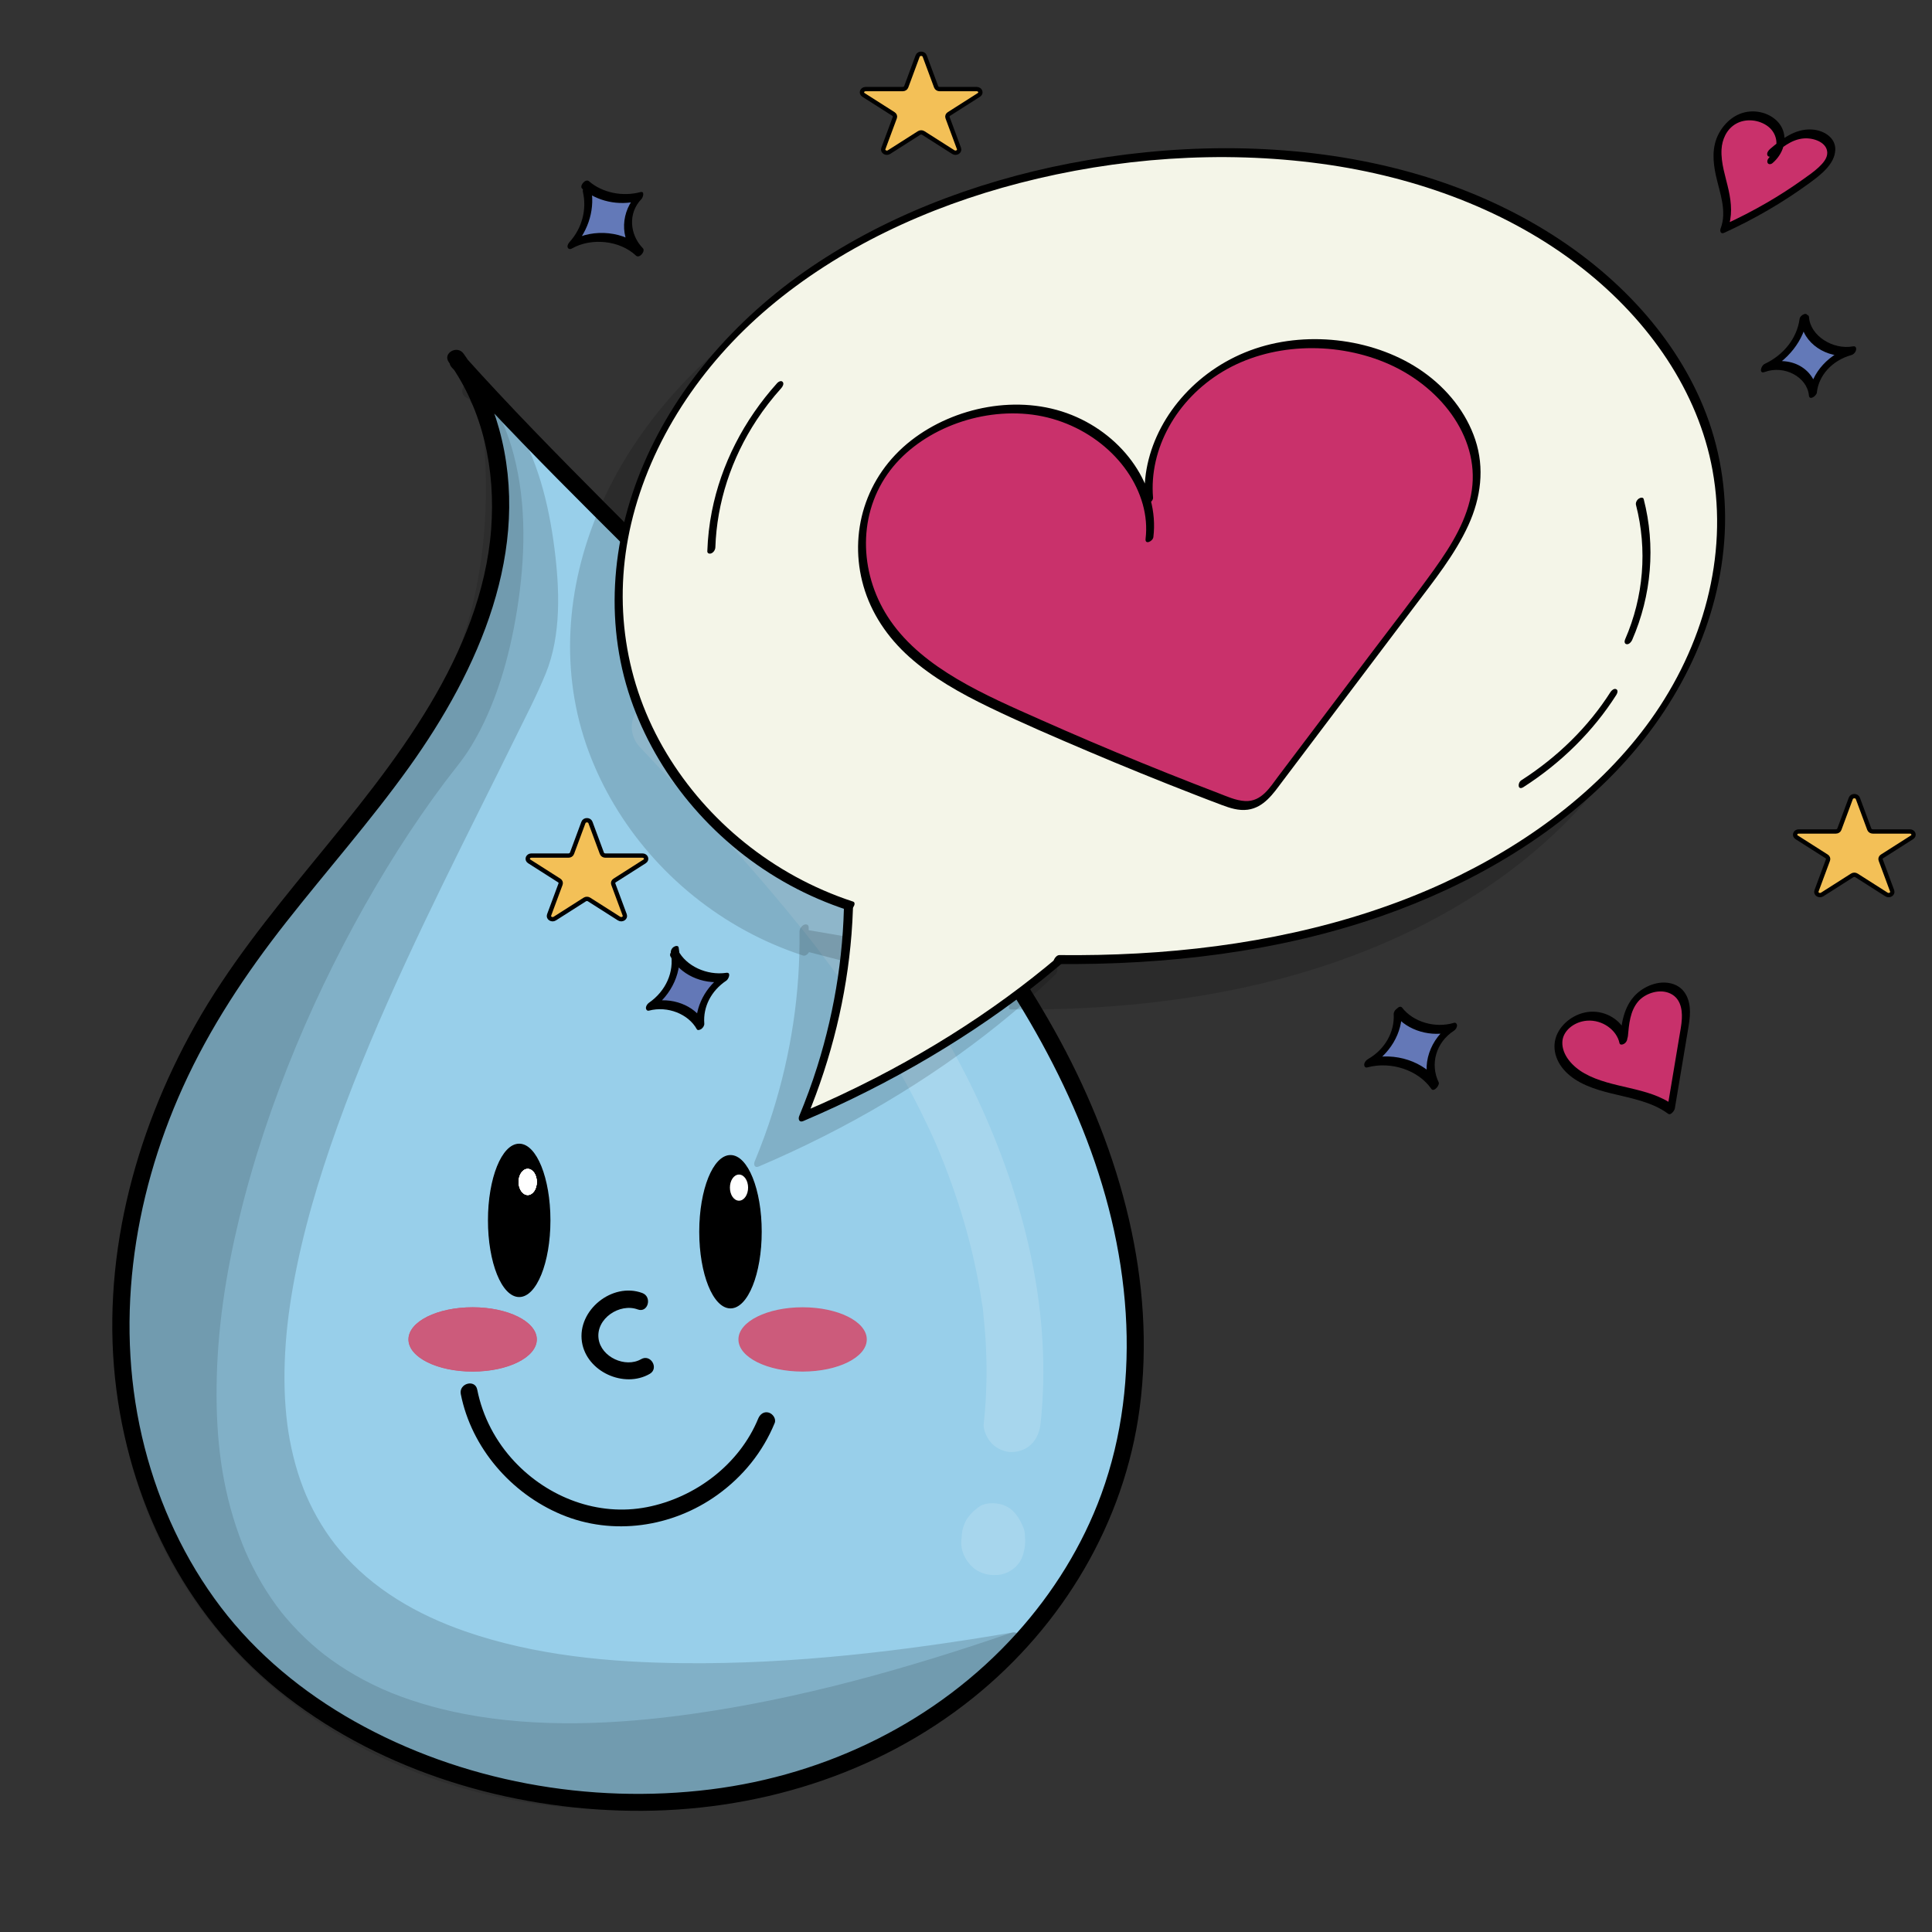 <?xml version="1.0" encoding="utf-8"?>
<!-- Generator: Adobe Adobe Illustrator 24.2.0, SVG Export Plug-In . SVG Version: 6.00 Build 0)  -->
<svg version="1.1" xmlns="http://www.w3.org/2000/svg" xmlns:xlink="http://www.w3.org/1999/xlink" x="0px" y="0px"
	 viewBox="0 0 1700.79 1700.79" style="enable-background:new 0 0 1700.79 1700.79;" xml:space="preserve">
<rect x="0" y="0" width="1700.79" height="1700.79" fill="#333333" stroke="none"/>
<style type="text/css">
	.st0{fill:#98CFEA;}
	.st1{stroke:#000000;stroke-miterlimit:10;}
	.st2{opacity:0.149;}
	.st3{opacity:0.122;}
	.st4{fill:#FFFFFF;stroke:#FFFFFF;stroke-miterlimit:10;}
	.st5{fill:#CC5B7B;stroke:#CA5B7A;stroke-miterlimit:10;}
	.st6{fill:#FFFFFF;}
	.st7{fill:#C9316B;}
	.st8{fill:#F4F5E8;}
	.st9{fill:#6379B8;}
	.st10{fill:#F3C057;stroke:#000000;stroke-width:3.808;stroke-miterlimit:10;}
	.st11{fill:#C8316B;}
	.st12{fill:#6478B7;}
	.st13{fill:#6378B7;}
</style>
<g id="Ebene_2">
	<g>
		<path class="st0" d="M401.57,315.04c41.55,57.22,47.53,134.75,29.47,203.12s-57.58,129.08-100.97,184.92
			s-91.35,108.31-130.06,167.5c-56.04,85.68-91.86,185.91-93.65,288.27c-1.79,102.36,32.04,206.52,100.49,282.66
			c58.9,65.53,140.62,107.96,226.14,129.18c109.08,27.07,227.65,20.47,329.76-26.5s186.03-135.66,219.45-242.97
			c37.54-120.54,10.01-253.81-47.48-366.21S791.98,727.25,707.7,633.25C608.11,522.2,502.53,429.15,402.94,318.09"/>
		<g>
			<path d="M395.09,318.83c30.5,42.49,41.16,95.21,37.3,146.8c-4.12,55.14-25.71,107.33-53.78,154.42
				c-59.97,100.61-149.17,180.12-206.74,282.41c-54.49,96.81-83.8,210.16-69.37,321.28c13.75,105.84,64.88,204.33,149.93,270.04
				c85.44,66.01,195.62,98.83,302.88,100.29c108.57,1.47,216.7-31.24,301.7-99.73c78.61-63.35,132.79-153.79,146.21-254.27
				c14.93-111.84-16.89-225.66-69.82-323.69c-54.93-101.73-131.7-189.39-208.41-275.06c-81.51-91.03-170.4-174.69-255.2-262.56
				c-20.88-21.64-41.44-43.58-61.53-65.96c-6.46-7.2-17.04,3.44-10.61,10.61c80.52,89.69,169.03,171.63,252.32,258.66
				c40.52,42.35,79.62,86.14,117.96,130.47c37.22,43.03,73.2,87.23,105.28,134.27c62.74,91.97,110.68,196.86,117.79,309.29
				c3.41,53.98-2.91,108.45-21.51,159.38c-16.49,45.16-42.47,86.82-74.63,122.47c-69.63,77.18-166.4,124.45-269.16,137.29
				c-106.77,13.34-219.77-7.03-313.75-59.98c-45.21-25.47-86.12-59.08-117.61-100.51c-31.62-41.6-53.95-89.75-66.95-140.27
				c-27.27-105.99-11.2-218.47,33.59-317.38c23.72-52.39,55.42-100.12,90.89-145.24c35.91-45.68,74.48-89.29,108.33-136.57
				c61.18-85.44,108.58-191.54,79.09-298.04c-6.53-23.58-16.95-46.07-31.23-65.97C402.46,303.48,389.45,310.96,395.09,318.83
				L395.09,318.83z"/>
		</g>
	</g>
	<ellipse class="st1" cx="457.06" cy="1074.32" rx="27" ry="67"/>
	<ellipse class="st1" cx="643.06" cy="1084.32" rx="27" ry="67"/>
	<g>
		<path class="st0" d="M412.88,1225.29c11.09,57.63,62.98,104.9,121.39,110.59s118.45-30.69,140.45-85.1"/>
		<g>
			<path d="M405.65,1227.28c9.38,47.29,44.31,87.47,88.46,105.97c45.36,19.02,97.77,11.26,137.45-17.27
				c22.43-16.13,39.89-37.64,50.4-63.21c1.55-3.77-1.68-8.21-5.24-9.23c-4.29-1.23-7.69,1.51-9.23,5.24
				c-16.63,40.45-55.53,69.73-98.03,78c-43.01,8.37-86.77-8.45-116.41-39.98c-16.65-17.72-28.21-39.64-32.94-63.51
				C418.24,1213.83,403.78,1217.84,405.65,1227.28L405.65,1227.28z"/>
		</g>
	</g>
	<g>
		<path class="st0" d="M563.4,1145.5c-20.28-8.07-45.83,10.86-44.01,32.61c1.82,21.75,30.15,36.18,48.81,24.86"/>
		<g>
			<path d="M565.4,1138.27c-26.4-9.77-57.36,15.21-53.11,43.04c4.01,26.24,37.08,41.17,59.7,28.14c8.36-4.82,0.82-17.78-7.57-12.95
				c-13.84,7.97-35.28-1.77-37.49-17.99c-2.42-17.81,18.71-31.61,34.48-25.77C570.47,1156.09,574.39,1141.6,565.4,1138.27
				L565.4,1138.27z"/>
		</g>
	</g>
</g>
<g id="Ebene_6">
	<g class="st2">
		<path d="M414.46,343.66c60.24,29.88,85.68,188.92,57.6,250.01C327.15,908.86-133.79,1619.02,892.6,1444.5
			c-89.02,85.93-210.76,138.06-334.48,139.41c-123.72,1.35-247.88-49.05-332.99-138.85s-128.9-218.22-112.76-340.89
			c17.79-135.17,102.06-251.4,188.91-356.49c47.37-57.32,97.1-114.5,126.16-182.95s34.25-151.83-6.38-214.1"/>
		<g>
			<path d="M410.68,350.14c13.56,6.89,23.31,19.08,30.96,31.92c9.9,16.61,16.69,34.89,21.88,53.46
				c10.82,38.72,15.82,80.88,10.65,120.92c-3.16,24.48-14.04,45.46-24.61,67.36c-9.68,20.05-19.58,39.99-29.51,59.92
				c-22.19,44.56-44.48,89.08-65.71,134.11c-22.41,47.55-43.73,95.67-62.47,144.8c-17.84,46.77-33.47,94.58-43.96,143.57
				c-9.41,43.96-15.04,89.47-11.34,134.44c3.33,40.42,14.41,80.49,36.93,114.57c24.32,36.79,59.95,64.15,99.77,82.44
				c54.96,25.25,115.81,35.41,175.77,39.5c88.43,6.03,177.54-1.32,265.19-13.13c26.86-3.62,53.64-7.75,80.35-12.28
				c-2.43-4.18-4.86-8.36-7.3-12.54c-91.58,88.04-217.61,140.28-345.14,137.1c-124.25-3.09-247.16-58.89-327.59-154.3
				c-80.3-95.25-115.38-226.58-89.28-348.73c27.88-130.45,113.33-238.32,196.52-338.66c42.64-51.42,85.68-104.12,112.1-166.09
				c23.99-56.26,33.18-122.5,13.06-181.37c-4.84-14.16-11.33-27.72-19.44-40.3c-5.21-8.09-18.2-0.58-12.95,7.57
				c34.48,53.54,34.31,121.14,15.88,180.36c-20.34,65.36-63.25,121.11-106.11,173.3c-84.2,102.54-172.98,208.14-208.17,339.02
				c-33.17,123.36-6.84,257.42,68.25,360.56c74.88,102.85,194.09,167.38,319.9,181.1c128.02,13.96,258.41-28.36,358.51-108.2
				c12.16-9.7,23.84-19.98,35.05-30.76c5.83-5.61-0.39-13.71-7.3-12.54c-95.2,16.15-191.85,27.83-288.55,26.88
				c-64.77-0.63-130.91-6.69-192.47-28.01c-42.18-14.61-81.4-37.14-110.33-71.38c-5.88-6.96-11.23-14.34-16.55-23.03
				c-5.02-8.21-9.44-16.79-13.26-25.63c-1.02-2.36-3.39-8.43-4.82-12.51c-1.59-4.54-3.03-9.12-4.33-13.75
				c-2.71-9.64-4.81-19.45-6.38-29.35c-1.39-8.77-2.45-19.23-2.99-29.55c-0.56-10.69-0.6-21.41-0.22-32.11
				c0.81-22.64,3.32-43.72,7.13-65.42c8.54-48.61,22.8-96.12,39.48-142.5c17.6-48.94,37.97-96.4,59.74-143.59
				c21.05-45.62,43.35-90.65,65.76-135.61c10.19-20.44,20.4-40.88,30.45-61.39c9.29-18.94,19.22-37.86,27.2-57.4
				c13.87-33.93,12.22-74.84,7.63-110.47c-5.03-38.96-14.99-80.05-36.83-113.28c-8.45-12.85-19.14-24.95-33.04-32.01
				C409.66,332.82,402.06,345.76,410.68,350.14L410.68,350.14z"/>
		</g>
	</g>
	<g class="st3">
		<path d="M421.55,350.8c58.7,79.35,26.57,254.13-23.49,317.19C149.52,981.04-75.92,1777.49,892.6,1444.5
			c-351.13,327.53-948.65,49.92-740.63-473.93c95.15-239.62,321.16-290.91,278.09-617.77"/>
		<g>
			<path d="M415.08,354.59c25.08,34.28,30.94,79.4,30.53,120.79c-0.45,45.65-8.86,91.83-24.96,134.57
				c-6.43,17.07-14.36,33.86-24.95,48.77c-6.95,9.78-14.71,19.01-21.83,28.68c-14.48,19.67-28.12,39.95-41.05,60.66
				c-27.81,44.56-52.38,91.14-73.8,139.09c-22.17,49.62-41.13,100.75-55.57,153.16c-13.75,49.89-23.54,101.13-26.74,152.83
				c-2.87,46.42-0.29,93.81,11.91,138.85c11.26,41.58,31.29,80.81,61.01,112.24c32.33,34.19,74.57,57.13,119.4,70.45
				c59.91,17.8,123.93,19.76,185.87,15.04c89.33-6.81,177.38-27.39,262.97-53.18c25.74-7.76,51.32-16.07,76.75-24.8
				c-2.43-4.18-4.86-8.36-7.3-12.54c-47.97,44.64-103.91,80.89-165.02,104.76c-56.39,22.02-116.58,33.8-177.14,34.14
				c-57.56,0.32-115.03-9.64-168.94-29.9c-51.57-19.37-99.69-48.57-139.85-86.35c-40.35-37.97-72.53-84.56-92.74-136.22
				c-22.53-57.59-30.26-119.74-25.81-181.27c5.27-72.9,26.53-146.21,59.24-211.48c29.57-59.01,70.34-110.62,112.52-160.99
				c39.37-47.02,79.64-94.17,108.1-148.88c32.89-63.2,46.78-133.19,45.15-204.2c-0.51-22.08-2.4-44.1-5.26-65.99
				c-0.53-4.05-3.07-7.45-7.5-7.5c-3.65-0.04-8.02,3.48-7.5,7.5c10.03,76.91,6.97,155.59-22.01,228.29
				c-22.97,57.61-60.86,107.23-100.17,154.56c-41.71,50.23-84.68,99.67-117.99,156.11c-37.99,64.37-63.68,137.33-74.89,211.22
				c-9.76,64.33-7.8,130.56,10.34,193.28c16.16,55.87,44.83,107.61,83.48,151.06c37.43,42.08,83.93,75.98,134.78,100.04
				c53.09,25.12,110.63,39.88,169.16,44.32c60.43,4.59,121.78-2.11,179.9-19.22c63.16-18.6,122.19-49.49,174.16-89.82
				c13.35-10.36,26.22-21.33,38.59-32.85c5.35-4.98-0.18-14.98-7.3-12.54c-91.88,31.55-186.2,58.26-282.59,71.71
				c-65.63,9.16-134.33,12.27-199.18-0.11c-24.73-4.72-50.82-12.35-72.53-22.11c-10.53-4.73-20.77-10.12-30.6-16.19
				c-4.71-2.91-9.33-5.98-13.83-9.21c-4.94-3.54-7.12-5.22-11.88-9.18c-8.13-6.77-15.79-14.1-22.9-21.93
				c-7.61-8.38-12.37-14.45-18.51-23.47c-5.85-8.58-11.12-17.55-15.83-26.81c-5.19-10.21-8.24-17.35-12.03-27.73
				c-15.66-42.96-20.55-85.84-20.07-131.24c0.54-50.7,7.96-98.68,19.81-147.99c12.51-52.03,29.71-102.9,50.25-152.29
				c19.75-47.52,43.78-95.67,70.3-140.77c12.57-21.38,25.86-42.34,39.95-62.76c6.67-9.67,13.53-19.21,20.58-28.61
				c7.7-10.25,16.12-19.93,23.36-31.89c21.75-35.93,33.62-78.43,40.22-119.61c7.21-44.95,8.71-92.41-2.91-136.78
				c-4.96-18.91-12.61-37.45-24.21-53.29C422.39,339.3,409.36,346.78,415.08,354.59L415.08,354.59z"/>
		</g>
	</g>
</g>
<g id="Ebene_4">
	<ellipse class="st4" cx="464.56" cy="1040.5" rx="7.5" ry="11"/>
	<ellipse class="st4" cx="464.56" cy="1040.5" rx="7.5" ry="11"/>
	<ellipse class="st4" cx="464.56" cy="1040.5" rx="7.5" ry="11"/>
	<ellipse class="st4" cx="464.56" cy="1040.5" rx="7.5" ry="11"/>
	<ellipse class="st4" cx="650.56" cy="1045.5" rx="7.5" ry="11"/>
</g>
<g id="Ebene_5">
	<ellipse class="st5" cx="416.07" cy="1179.13" rx="55.99" ry="27.8"/>
	<ellipse class="st5" cx="416.07" cy="1179.13" rx="55.99" ry="27.8"/>
	<ellipse class="st5" cx="706.55" cy="1179.13" rx="55.99" ry="27.8"/>
</g>
<g id="Ebene_7">
	<g class="st2">
		<g>
			<path class="st6" d="M563.3,657.67c31.9,33.96,63.79,67.94,94.54,102.95c15.35,17.48,30.42,35.22,45.03,53.33
				c3.6,4.46,7.18,8.94,10.72,13.45c1.49,1.9,2.97,3.8,4.46,5.7c3.68,4.71-2.35-3.08-0.04-0.05c1.28,1.68,2.57,3.35,3.85,5.03
				c6.93,9.12,13.74,18.33,20.38,27.66c26.7,37.47,50.93,76.76,70.99,118.2c4.9,10.11,9.77,20.33,13.96,30.76
				c-2.58-6.41,0.63,1.58,1.23,3.06c1,2.47,1.99,4.94,2.96,7.43c2.16,5.51,4.24,11.05,6.24,16.62c7.68,21.37,14.17,43.17,19.25,65.3
				c2.82,12.3,5.21,24.7,7.12,37.17c0.18,1.16,0.35,2.32,0.52,3.48c0.17,1.16,0.33,2.32,0.49,3.48c-0.14-1.05-0.28-2.11-0.42-3.16
				c0.8,3.32,0.88,7.06,1.25,10.46c0.66,6.11,1.21,12.23,1.63,18.36c1.75,25.45,1.3,51.01-1.43,76.38
				c-0.64,5.97,3.25,13.61,7.32,17.68c4.34,4.34,11.45,7.6,17.68,7.32c14.75-0.66,23.49-11.02,25-25
				c10.24-95.09-12.53-190.42-51.36-276.85c-39.05-86.92-96.51-164.19-158.39-236.11c-34.73-40.37-71.18-79.21-107.64-118.02
				c-8.97-9.55-26.42-9.74-35.36,0C553.9,632.55,553.72,647.48,563.3,657.67L563.3,657.67z"/>
		</g>
	</g>
	<g class="st2">
		<g>
			<path class="st6" d="M852.28,1352.92c-0.16,2.85-0.32,5.71-0.48,8.56c10.55-8.04,21.1-16.07,31.65-24.11
				c-0.36-0.09-0.71-0.21-1.05-0.36c1.99,0.84,3.98,1.68,5.97,2.52c-0.5-0.26-0.92-0.52-1.38-0.87c1.69,1.3,3.37,2.61,5.06,3.91
				c-0.42-0.38-0.76-0.75-1.12-1.18c1.3,1.69,2.61,3.37,3.91,5.06c-0.43-0.62-0.76-1.24-1.06-1.93c0.84,1.99,1.68,3.98,2.52,5.97
				c-0.25-0.72-0.42-1.42-0.54-2.17c0.3,2.22,0.6,4.43,0.89,6.65c-0.07-0.75-0.06-1.47,0.02-2.23c-0.3,2.22-0.6,4.43-0.89,6.65
				c0.13-0.74,0.32-1.4,0.61-2.09c-0.84,1.99-1.68,3.98-2.52,5.97c0.26-0.5,0.52-0.92,0.86-1.37c-1.3,1.69-2.61,3.37-3.91,5.06
				c0.23-0.28,0.49-0.54,0.78-0.78c-1.69,1.3-3.37,2.61-5.06,3.91c0.15-0.11,0.3-0.23,0.45-0.34c-10.1-1.3-20.2-2.61-30.3-3.91
				c0.35,0.33,0.68,0.69,0.98,1.07c-1.3-1.69-2.61-3.37-3.91-5.06c0.58,0.8,1.04,1.6,1.43,2.5c-0.84-1.99-1.68-3.98-2.52-5.97
				c0.34,0.93,0.56,1.83,0.71,2.81c-0.3-2.22-0.6-4.43-0.89-6.65c0.08,0.98,0.07,1.92-0.04,2.9c0.3-2.22,0.6-4.43,0.89-6.65
				c-0.18,0.97-0.43,1.86-0.81,2.77c0.84-1.99,1.68-3.98,2.52-5.97c-0.2,0.44-0.44,0.86-0.7,1.27c4.98-3.83,9.96-7.66,14.94-11.49
				c-0.19,0.05-0.38,0.09-0.58,0.14c2.22-0.3,4.43-0.6,6.65-0.89c-0.19,0.01-0.38,0.01-0.57,0.02c2.22,0.3,4.43,0.6,6.65,0.89
				c-0.38-0.03-0.75-0.12-1.1-0.28c1.99,0.84,3.98,1.68,5.97,2.52c-0.36-0.16-0.69-0.37-0.99-0.63c1.69,1.3,3.37,2.61,5.06,3.91
				c-0.3-0.26-0.57-0.56-0.8-0.89c1.3,1.69,2.61,3.37,3.91,5.06c-0.23-0.33-0.41-0.68-0.54-1.06c0.84,1.99,1.68,3.98,2.52,5.97
				c-0.05-0.19-0.1-0.38-0.15-0.56c0.3,2.22,0.6,4.43,0.89,6.65c-0.07-0.38-0.07-0.76-0.01-1.14c-0.3,2.22-0.6,4.43-0.89,6.65
				c0.05-0.18,0.1-0.37,0.15-0.55c-0.84,1.99-1.68,3.98-2.52,5.97c0.09-0.18,0.18-0.35,0.27-0.53c3.08-5.95,4.33-12.68,2.52-19.26
				c-1.6-5.8-6.08-12.08-11.49-14.94c-5.8-3.07-12.83-4.6-19.26-2.52c-6.02,1.95-11.94,5.7-14.94,11.49
				c-3.48,6.73-4.89,14.04-2.94,21.48c1.31,4.99,4.01,9.37,7.48,13.12c9.98,10.77,28.54,11.66,39.02,1.17
				c13.18-13.18,10.94-36.05-1.57-48.67c-3.89-3.92-8.96-6.15-14.35-6.88c-5.03-0.68-11.71-0.22-15.94,2.97
				c-4.32,3.25-7.08,5.64-10.19,10.09c-1.61,2.31-2.73,5.2-3.59,7.85c-1.82,5.6-1.59,11.72-0.37,17.39
				c2.44,11.38,11.53,20.47,22.56,23.7c7.66,2.25,15.62,0.29,21.79-4.47c6.43-4.96,9.4-11.57,9.85-19.63
				c0.16-2.85,0.32-5.71,0.48-8.56c0.35-6.18-3.04-13.39-7.32-17.68c-4.34-4.34-11.45-7.6-17.68-7.32
				c-6.47,0.29-13.17,2.41-17.68,7.32C854.97,1340.29,852.67,1346.03,852.28,1352.92L852.28,1352.92z"/>
		</g>
	</g>
</g>
<g id="Ebene_8">
	<g>
		<g id="Ebene_3_Kopie">
			<g class="st2">
				<path d="M707.85,818.18c0.97,69.23-12.57,138.56-39.99,204.71c99.82-42.5,188.34-99.66,258.94-167.24"/>
				<g>
					<path d="M703.82,820.14c0.7,53.66-7.35,107.23-23.63,158.97c-4.62,14.68-9.97,29.18-15.88,43.49c-1.03,2.48-0.07,5.9,3.62,4.32
						c38.82-16.55,76.34-35.44,112.08-56.66c34.97-20.76,68.3-43.65,99.4-68.69c17.18-13.83,33.68-28.32,49.45-43.39
						c1.45-1.39,2.92-4.52,1.41-6.24c-1.63-1.86-4.28-0.03-5.53,1.16c-27.69,26.47-57.8,50.97-89.77,73.44
						c-32.64,22.95-67.23,43.73-103.31,62.32c-20.83,10.73-42.15,20.72-63.88,29.98c1.21,1.44,2.42,2.88,3.62,4.32
						c21.38-51.71,34.64-105.84,38.98-160.71c1.22-15.39,1.71-30.82,1.5-46.25c-0.03-2.15-2.03-2.98-4.11-2.08
						C705.46,815.15,703.79,817.92,703.82,820.14L703.82,820.14z"/>
				</g>
			</g>
			<g class="st2">
				<path d="M891.7,884.75c100.39,1.11,201.92-11.44,294.59-45.18c92.68-33.75,176.21-89.6,229.67-163.91s74.82-167.58,48.97-252.41
					c-27.45-90.08-106.3-164.76-202-205.83s-206.6-50.49-312.16-37.46c-118.8,14.67-234.74,58.36-319.62,132.51
					S495.33,492.61,506.8,597.05s90.09,203.79,202.53,240.39"/>
				<g>
					<path d="M890.01,888.67c97.54,1,196.31-10.58,287.3-42.34c78.45-27.38,150.64-69.87,205.34-126.51
						c56.92-58.96,92.72-133.31,96.46-210.72c1.82-37.72-4.3-75.74-18.96-111.29c-13.46-32.64-33.68-63.04-58.71-89.92
						c-53.36-57.31-126.82-97.45-207.48-118.47c-89.04-23.2-184.9-23.91-275.71-8.42c-85.18,14.53-167.57,44.22-237.14,89.92
						c-69.07,45.37-123.57,107-153.86,177.93c-29.03,67.97-34.79,143.62-8.91,213.05c23.86,64.01,72.35,121.75,138.03,157.5
						c15.97,8.69,32.89,15.98,50.51,21.76c3.86,1.27,8.47-6.26,4.9-7.43c-71.27-23.38-128.74-71.72-164.03-130.19
						c-37.57-62.24-47.5-133.89-31.33-202.62c16.99-72.21,60.79-139.17,121.29-190.28c61.58-52.02,138.87-88.33,220.69-109.49
						c85.52-22.12,177.25-28.97,265.52-16.97c84.56,11.5,165.48,41.59,229.52,91.77c59.26,46.43,102.33,108.86,114.9,178.02
						c13.76,75.8-8.21,155.14-54.51,219.79c-44.09,61.57-109.42,110.14-182.59,143.77c-82.89,38.09-176.08,56.72-269.12,61.83
						c-22.89,1.26-45.82,1.7-68.74,1.46C889.57,880.78,885.79,888.63,890.01,888.67L890.01,888.67z"/>
				</g>
			</g>
			<g class="st2">
				<path class="st7" d="M972.67,513.61c6.19-49.11-35.45-98.53-90.26-110.52s-116.39,12.7-144.6,55.51
					c-28.21,42.81-22.83,99.9,10.36,139.88c27.24,32.82,69.36,53.31,110.57,71.9c58.69,26.48,118.39,51.22,178.97,74.2
					c7.46,2.83,15.53,5.69,23.49,4.23c10.12-1.86,16.82-10.04,22.52-17.58c43.1-57.09,86.2-114.19,129.31-171.28
					c22.77-30.16,46.33-62.38,47.73-98.5c1.18-30.49-14.41-60.61-39.13-82.14c-42.05-36.62-110.82-47.28-164.7-25.54
					c-53.88,21.75-89.23,74.43-84.64,126.18"/>
				<g>
					<path d="M976.1,512.85c5.38-44.57-25.69-88.95-71.91-107.51c-46.92-18.84-103.37-7.04-141.1,22.26
						c-41.03,31.87-55.39,82.4-42.21,128.34c6.79,23.68,20.89,45,40.37,62.42c20.33,18.17,44.99,32.03,70.31,44.26
						c28.52,13.78,57.86,26.37,87.15,38.82c30.83,13.11,61.93,25.75,93.27,37.92c8.11,3.15,16.22,6.3,24.38,9.35
						c7.2,2.69,14.83,5.19,22.79,4.13c14.33-1.9,22.72-14.54,29.97-24.15c19.39-25.69,38.8-51.38,58.19-77.08
						s38.8-51.38,58.19-77.08c17.49-23.17,36.09-46.24,47.92-72.17c11-24.11,14.41-50.17,6.03-75.33
						c-7.83-23.5-24.33-44.56-46.11-59.85c-40.52-28.45-99.09-36.6-147.62-20.23c-49.02,16.54-85.04,56.94-94.78,101.76
						c-2.35,10.83-3.12,21.92-2.19,32.92c0.43,5.07,7.35-0.14,7.07-3.43c-3.64-43.06,20.6-86.58,61.28-111.02
						c41.45-24.9,96.92-26.77,142.07-8.41c48.32,19.65,84.09,64.99,77.29,112.69c-3.62,25.37-17.72,48.31-33.03,69.66
						c-17.37,24.24-35.89,47.88-53.91,71.75c-18.56,24.58-37.12,49.16-55.67,73.74c-9.34,12.37-18.68,24.74-28.02,37.11
						c-6.83,9.04-14.43,22.23-28.93,21.49c-8.35-0.43-16.2-4.15-23.73-7.03c-7.37-2.81-14.73-5.66-22.07-8.53
						c-15.07-5.88-30.09-11.88-45.05-17.99c-29.92-12.21-59.6-24.86-89.03-37.95c-48.88-21.72-103.03-44.72-132.45-87.28
						c-26.55-38.4-29.73-90.23-2.54-129.05c25.11-35.85,75.35-57.34,123.11-52.83c48.6,4.59,90.07,38.14,101.61,79.38
						c2.77,9.91,3.72,20.24,2.49,30.4C968.56,519.96,975.66,516.56,976.1,512.85L976.1,512.85z"/>
				</g>
			</g>
			<g class="st2">
				<g>
					<path d="M1400.97,484.56c10.1,39.27,6.77,80.78-9.61,118.41c-0.61,1.4-0.8,3.87,1.42,4.17c2.19,0.31,4.16-2.21,4.79-3.67
						c17.16-39.42,20.77-82.87,10.2-124.03c-0.51-2-3.07-1.34-4.37-0.43C1401.66,480.26,1400.46,482.6,1400.97,484.56
						L1400.97,484.56z"/>
				</g>
			</g>
			<g class="st2">
				<g>
					<path d="M1378.58,649.16c-19.45,30.57-46.34,57.11-78.59,77.8c-3.44,2.2-3.25,9.29,1.92,5.97
						c33.55-21.51,61.54-49.4,81.76-81.19c0.82-1.3,1.84-4.02-0.1-5C1381.67,645.77,1379.38,647.9,1378.58,649.16L1378.58,649.16z"
						/>
				</g>
			</g>
			<g class="st2">
				<g>
					<path d="M590.52,521.85c1.33-39.32,13.99-78.18,36.45-112.25c6.43-9.74,13.64-19.05,21.59-27.89c1.18-1.31,2.62-3.89,1.24-5.47
						c-1.37-1.57-3.84-0.11-4.85,1.01c-29.45,32.74-49.4,71.85-57.5,112.91c-2.29,11.61-3.61,23.36-4.01,35.13
						c-0.07,1.9,1.84,2.58,3.6,1.82C589.15,526.2,590.45,523.82,590.52,521.85L590.52,521.85z"/>
				</g>
			</g>
		</g>
		<g id="Ebene_3_1_">
			<g>
				<path class="st8" d="M747.09,778.15c0.97,69.23-12.57,138.56-39.99,204.71c99.82-42.5,188.34-99.66,258.94-167.24"/>
				<g>
					<path d="M743.05,780.11c0.7,53.66-7.35,107.23-23.63,158.97c-4.62,14.68-9.97,29.18-15.88,43.49c-1.03,2.48-0.07,5.9,3.62,4.32
						c38.82-16.55,76.34-35.44,112.08-56.66c34.97-20.76,68.3-43.65,99.4-68.69c17.18-13.83,33.68-28.32,49.45-43.39
						c1.45-1.39,2.92-4.52,1.41-6.24c-1.63-1.86-4.28-0.03-5.53,1.16c-27.69,26.47-57.8,50.97-89.77,73.44
						c-32.64,22.95-67.23,43.73-103.31,62.32c-20.83,10.73-42.15,20.72-63.88,29.98c1.21,1.44,2.42,2.88,3.62,4.32
						c21.38-51.71,34.64-105.84,38.98-160.71c1.22-15.39,1.71-30.82,1.5-46.25c-0.03-2.15-2.03-2.98-4.11-2.08
						C744.69,775.12,743.03,777.89,743.05,780.11L743.05,780.11z"/>
				</g>
			</g>
			<g>
				<path class="st8" d="M930.93,844.72c100.39,1.11,201.92-11.44,294.59-45.18c92.68-33.75,176.21-89.6,229.67-163.91
					s74.82-167.58,48.97-252.41c-27.45-90.08-106.3-164.76-202-205.83S1095.56,126.9,990,139.93
					c-118.8,14.67-234.74,58.36-319.62,132.51S534.56,452.59,546.03,557.02s90.09,203.79,202.53,240.39"/>
				<g>
					<path d="M929.24,848.64c97.54,1,196.31-10.58,287.3-42.34c78.45-27.38,150.64-69.87,205.34-126.51
						c56.92-58.96,92.72-133.31,96.46-210.72c1.82-37.72-4.3-75.74-18.96-111.29c-13.46-32.64-33.68-63.04-58.71-89.92
						c-53.36-57.31-126.82-97.45-207.48-118.47c-89.04-23.2-184.9-23.91-275.71-8.42c-85.18,14.53-167.57,44.22-237.14,89.92
						c-69.07,45.37-123.57,107-153.86,177.93c-29.03,67.97-34.79,143.62-8.91,213.05c23.86,64.01,72.35,121.75,138.03,157.5
						c15.97,8.69,32.89,15.98,50.51,21.76c3.86,1.27,8.47-6.26,4.9-7.43c-71.27-23.38-128.74-71.72-164.03-130.19
						c-37.57-62.24-47.5-133.89-31.33-202.62c16.99-72.21,60.79-139.17,121.29-190.28c61.58-52.02,138.87-88.33,220.69-109.49
						c85.52-22.12,177.25-28.97,265.52-16.97c84.56,11.5,165.48,41.59,229.52,91.77c59.26,46.43,102.33,108.86,114.9,178.02
						c13.76,75.8-8.21,155.14-54.51,219.79c-44.09,61.57-109.42,110.14-182.59,143.77c-82.89,38.09-176.08,56.72-269.12,61.83
						c-22.89,1.26-45.82,1.7-68.74,1.46C928.8,840.76,925.03,848.6,929.24,848.64L929.24,848.64z"/>
				</g>
			</g>
			<g>
				<path class="st7" d="M1011.9,473.58c6.19-49.11-35.45-98.53-90.26-110.52c-54.81-11.99-116.39,12.7-144.6,55.51
					c-28.21,42.81-22.83,99.9,10.36,139.88c27.24,32.82,69.36,53.31,110.57,71.9c58.69,26.48,118.39,51.22,178.97,74.2
					c7.46,2.83,15.53,5.69,23.49,4.23c10.12-1.86,16.82-10.04,22.52-17.58c43.1-57.09,86.2-114.19,129.31-171.28
					c22.77-30.16,46.33-62.38,47.73-98.5c1.18-30.49-14.41-60.61-39.13-82.14c-42.05-36.62-110.82-47.28-164.7-25.54
					s-89.23,74.43-84.64,126.18"/>
				<g>
					<path d="M1015.34,472.82c5.38-44.57-25.69-88.95-71.91-107.51c-46.92-18.84-103.37-7.04-141.1,22.26
						c-41.03,31.87-55.39,82.4-42.21,128.34c6.79,23.68,20.89,45,40.37,62.42c20.33,18.17,44.99,32.03,70.31,44.26
						c28.52,13.78,57.86,26.37,87.15,38.82c30.83,13.11,61.93,25.75,93.27,37.92c8.11,3.15,16.22,6.3,24.38,9.35
						c7.2,2.69,14.83,5.19,22.79,4.13c14.33-1.9,22.72-14.54,29.97-24.15c19.39-25.69,38.8-51.38,58.19-77.08
						c19.39-25.69,38.8-51.38,58.19-77.08c17.49-23.17,36.09-46.24,47.92-72.17c11-24.11,14.41-50.17,6.03-75.33
						c-7.83-23.5-24.33-44.56-46.11-59.85c-40.52-28.45-99.09-36.6-147.62-20.23c-49.02,16.54-85.04,56.94-94.78,101.76
						c-2.35,10.83-3.12,21.92-2.19,32.92c0.43,5.07,7.35-0.14,7.07-3.43c-3.64-43.06,20.6-86.58,61.28-111.02
						c41.45-24.9,96.92-26.77,142.07-8.41c48.32,19.65,84.09,64.99,77.29,112.69c-3.62,25.37-17.72,48.31-33.03,69.66
						c-17.37,24.24-35.89,47.88-53.91,71.75c-18.56,24.58-37.12,49.16-55.67,73.74c-9.34,12.37-18.68,24.74-28.02,37.11
						c-6.83,9.04-14.43,22.23-28.93,21.49c-8.35-0.43-16.2-4.15-23.73-7.03c-7.37-2.81-14.73-5.66-22.07-8.53
						c-15.07-5.88-30.09-11.88-45.05-17.99c-29.92-12.21-59.6-24.86-89.03-37.95c-48.88-21.72-103.03-44.72-132.45-87.28
						c-26.55-38.4-29.73-90.23-2.54-129.05c25.11-35.85,75.35-57.34,123.11-52.83c48.6,4.59,90.07,38.14,101.61,79.38
						c2.77,9.91,3.72,20.24,2.49,30.4C1007.79,479.93,1014.89,476.53,1015.34,472.82L1015.34,472.82z"/>
				</g>
			</g>
			<g>
				<g>
					<path d="M1440.21,444.53c10.1,39.27,6.77,80.78-9.61,118.41c-0.61,1.4-0.8,3.87,1.42,4.17c2.19,0.31,4.16-2.21,4.79-3.67
						c17.16-39.42,20.77-82.87,10.2-124.03c-0.51-2-3.07-1.34-4.37-0.43C1440.89,440.23,1439.7,442.57,1440.21,444.53
						L1440.21,444.53z"/>
				</g>
			</g>
			<g>
				<g>
					<path d="M1417.82,609.13c-19.45,30.57-46.34,57.11-78.59,77.8c-3.44,2.2-3.25,9.29,1.92,5.97
						c33.54-21.51,61.54-49.4,81.76-81.19c0.82-1.3,1.84-4.02-0.1-5C1420.9,605.74,1418.61,607.87,1417.82,609.13L1417.82,609.13z"
						/>
				</g>
			</g>
			<g>
				<g>
					<path d="M629.75,481.82c1.33-39.32,13.99-78.18,36.45-112.25c6.43-9.74,13.64-19.05,21.59-27.89c1.18-1.31,2.62-3.89,1.24-5.47
						c-1.37-1.57-3.84-0.11-4.85,1.01c-29.45,32.74-49.4,71.85-57.5,112.91c-2.29,11.61-3.61,23.36-4.01,35.13
						c-0.07,1.9,1.84,2.58,3.6,1.82C628.39,486.17,629.69,483.79,629.75,481.82L629.75,481.82z"/>
				</g>
			</g>
			<g>
				<path class="st7" d="M1559.38,140.64c8.39-6.82,10.48-18.84,4.77-27.52s-18.63-13.16-29.59-10.26
					c-13.1,3.48-20.96,15.75-22.35,27.65c-1.38,11.91,2.31,23.75,5.2,35.46c2.88,11.7,4.93,24.14,0.41,35.44
					c28.17-12.81,54.64-28.48,78.7-46.6c9.03-6.8,18.56-16.52,14.75-26.4c-3.37-8.7-16.18-12.19-26.31-9.77
					c-10.14,2.42-18.13,9.05-25.67,15.44"/>
				<g>
					<path d="M1560.35,143.62c9.17-7.76,13.51-20.28,8.44-30.89c-4.58-9.6-16.37-15.46-28.14-14.57
						c-12.92,0.97-22.52,9.85-27.67,19.66c-6.11,11.63-5.1,24.55-2.4,36.81c3.32,15.04,9.95,31.3,4.13,46.52
						c-0.8,2.1-0.1,5.28,3.18,3.79c26.56-12.12,51.64-26.72,74.66-43.5c10.23-7.46,22.66-16.91,23.1-29.56
						c0.35-10.35-9.53-17.2-20.68-17.87c-14.82-0.89-26.77,8.7-36.66,17.08c-1.54,1.3-3.2,3.57-2.44,5.54c0.7,1.82,3,1.58,4.37,0.43
						c7.69-6.51,16.64-14.47,27.97-15.22c8.85-0.58,20.23,3.68,20.38,12.61c0.08,5.01-3.89,9.38-7.6,12.86
						c-4.22,3.96-9.21,7.35-14,10.77c-10.05,7.16-20.48,13.91-31.28,20.19c-12.25,7.12-24.93,13.64-37.96,19.59
						c1.06,1.26,2.12,2.53,3.18,3.79c4.28-11.2,3.34-22.79,0.83-34.22c-2.62-11.89-6.92-23.71-6.24-35.95
						c0.46-8.41,4.26-17.66,12.63-22.47c8.81-5.07,20.64-3.61,28.41,2.38c8.35,6.44,10.25,19.15,1.87,26.24
						c-1.54,1.3-3.2,3.57-2.44,5.54C1556.68,145.01,1558.98,144.78,1560.35,143.62L1560.35,143.62z"/>
				</g>
			</g>
			<g>
				<path class="st9" d="M1587.65,280.04c-2.33,18.3-15.54,35.29-34.15,43.9c8.87-3.44,19.65-2.85,27.95,1.55
					c8.3,4.4,13.91,12.47,14.53,20.94c1.56-17.04,15.88-32.64,34.56-37.67c-19.37,3.87-40.7-10.39-41.52-27.75"/>
				<g>
					<path d="M1584.21,280.8c-2.29,16.8-13.74,31.56-30.79,39.6c-3.17,1.49-5.37,9.1,0.14,7.07c17.23-6.36,37.36,4.45,38.87,20.67
						c0.45,4.84,6.68,0.31,6.98-2.48c1.58-15.26,13.55-28.38,30.29-33.05c2.22-0.62,3.88-2.65,4.27-4.62
						c0.31-1.6-0.35-3.51-2.61-3.09c-17.93,3.32-37.76-9.46-38.82-25.61c-0.12-1.86-1.71-2.64-3.6-1.82
						c-1.96,0.85-3.59,3.34-3.47,5.25c1.24,18.94,22.84,33.85,44.23,29.89c0.56-2.57,1.11-5.14,1.66-7.71
						c-20.9,5.84-36.84,23.15-38.82,42.29c2.33-0.83,4.65-1.65,6.98-2.48c-0.84-9.03-6.02-17.47-14.79-22.48
						c-9.38-5.35-21.17-5.56-31.3-1.82c0.05,2.36,0.09,4.72,0.14,7.07c20.36-9.6,34.79-28.1,37.53-48.2
						C1591.85,273.7,1584.72,277.1,1584.21,280.8L1584.21,280.8z"/>
				</g>
			</g>
			<path class="st10" d="M1635.51,702.81l10.08,27.19c0.43,1.17,1.68,1.96,3.08,1.96h32.64c3.14,0,4.45,3.51,1.91,5.12l-26.42,16.82
				c-1.13,0.72-1.61,2-1.18,3.17l10.09,27.2c0.97,2.61-2.45,4.78-4.99,3.17l-26.4-16.8c-1.14-0.73-2.67-0.73-3.81,0l-26.4,16.8
				c-2.54,1.62-5.96-0.55-4.99-3.17l10.09-27.2c0.43-1.17-0.04-2.44-1.18-3.17l-26.42-16.82c-2.54-1.61-1.23-5.12,1.91-5.12h32.64
				c1.41,0,2.65-0.79,3.08-1.96l10.08-27.19C1630.31,700.2,1634.54,700.2,1635.51,702.81z"/>
			<path class="st10" d="M814.03,49.28l10.08,27.19c0.43,1.17,1.68,1.96,3.08,1.96h32.64c3.14,0,4.45,3.51,1.91,5.12l-26.42,16.82
				c-1.13,0.72-1.61,2-1.18,3.17l10.09,27.2c0.97,2.61-2.45,4.78-4.99,3.17l-26.4-16.8c-1.14-0.73-2.67-0.73-3.81,0l-26.4,16.8
				c-2.54,1.62-5.96-0.55-4.99-3.17l10.09-27.2c0.43-1.17-0.04-2.44-1.18-3.17l-26.42-16.82c-2.54-1.61-1.23-5.12,1.91-5.12h32.64
				c1.41,0,2.65-0.79,3.08-1.96l10.08-27.19C808.84,46.67,813.07,46.67,814.03,49.28z"/>
			<path class="st10" d="M519.78,724.03l10.08,27.19c0.43,1.17,1.68,1.96,3.08,1.96h32.64c3.14,0,4.45,3.51,1.91,5.12l-26.42,16.82
				c-1.13,0.72-1.61,2-1.18,3.17l10.09,27.2c0.97,2.61-2.45,4.78-4.99,3.17l-26.4-16.8c-1.14-0.73-2.67-0.73-3.81,0l-26.4,16.8
				c-2.54,1.62-5.96-0.55-4.99-3.17l10.09-27.2c0.43-1.17-0.04-2.44-1.18-3.17L465.9,758.3c-2.54-1.61-1.23-5.12,1.91-5.12h32.64
				c1.41,0,2.65-0.79,3.08-1.96l10.08-27.19C514.58,721.41,518.81,721.41,519.78,724.03z"/>
			<g>
				<path class="st11" d="M1429.08,915.69c-2.18-11.81-15.18-21.34-28.86-21.16c-13.68,0.18-26.35,10.03-28.14,21.89
					c-1.89,12.51,7.39,24.66,19.38,31.68s26.38,10.02,40.32,13.28c13.95,3.25,28.24,7.1,39.15,15.36
					c4.01-24.01,8.03-48.02,12.05-72.03c1.91-11.41,2.85-25.13-7.49-32.29c-10.67-7.4-27.59-2.29-35.53,7.39
					c-7.93,9.68-9.31,22.2-10.42,34.07"/>
				<g>
					<path d="M1432.48,913.13c-2.37-11.48-13.69-20.89-26.95-22.35c-13.78-1.52-27.14,6.37-33.3,16.82
						c-6.96,11.8-3.85,25.41,5.64,35.41c10.29,10.85,25.55,15.84,40.63,19.56c17.39,4.28,35.81,7.38,49.98,17.89
						c2.43,1.8,5.64-3.01,5.89-4.48c2.51-15,5.02-30.01,7.53-45.02c1.29-7.69,2.57-15.38,3.86-23.07
						c0.97-5.78,1.99-11.57,1.96-17.42c-0.05-10.05-3.95-21.28-16.07-24.59c-11.57-3.16-24.3,2.31-31.86,9.92
						c-10.8,10.87-12.48,26.1-13.78,39.82c-0.18,1.93,1.91,2.55,3.6,1.82c2.19-0.95,3.28-3.26,3.47-5.25
						c0.97-10.26,1.8-22.22,9.21-30.75c5.73-6.6,17.21-10.8,26.38-7.53c10.48,3.73,12.34,14.11,11.9,22.86
						c-0.28,5.57-1.44,11.09-2.35,16.6c-1.07,6.38-2.13,12.76-3.2,19.13c-2.51,15-5.02,30.01-7.53,45.02
						c1.96-1.49,3.93-2.98,5.89-4.48c-22.4-16.62-54.37-14.5-78.52-28.1c-10.48-5.9-19.92-16.18-19.49-27.61
						c0.38-10.06,10.6-17.98,21.76-18.8c13.55-1,26.16,8.28,28.53,19.74c0.42,2.03,3.13,1.3,4.37,0.43
						C1431.86,917.39,1432.9,915.14,1432.48,913.13L1432.48,913.13z"/>
				</g>
			</g>
			<g>
				<path class="st12" d="M1230.44,891.13c1.13,17.49-9.17,35.2-26,44.7c21.53-6.03,47.19,2.52,58.67,19.54
					c-8.72-17.49-1.7-39.91,15.99-51.07c-17.07,5.32-37.86-0.76-47.84-13.99"/>
				<g>
					<path d="M1226.91,892.85c0.84,15.55-7.57,30.83-22.53,39.44c-1.84,1.06-3.26,2.81-3.42,4.77c-0.11,1.36,0.65,3.16,2.65,2.62
						c21.06-5.7,45.1,2.46,56.46,18.93c2.18,3.15,7.62-3.37,6.45-5.8c-7.72-15.95-2.54-35.14,13.56-45.53
						c1.47-0.95,2.67-3.08,2.58-4.7c-0.08-1.23-1.04-2.64-2.71-2.14c-16.59,4.96-35.79-0.69-45.63-13.37
						c-2.41-3.1-8.24,3.7-6.08,6.48c10.74,13.86,31.94,20.02,50.05,14.61c-0.05-2.28-0.08-4.56-0.13-6.84
						c-19.34,12.48-27.89,37.09-18.44,56.62c2.15-1.93,4.3-3.87,6.45-5.8c-12.21-17.7-38.34-26.26-60.88-20.16
						c-0.26,2.46-0.51,4.93-0.77,7.39c18.82-10.85,30.53-30.16,29.46-49.95c-0.1-1.86-1.73-2.64-3.6-1.82
						C1228.4,888.45,1226.81,890.93,1226.91,892.85L1226.91,892.85z"/>
				</g>
			</g>
			<g>
				<path class="st13" d="M593.99,836.59c3.64,18.22-5.1,37.91-21.83,49.22c16.79-4.68,36.89,3.04,44.31,17.01
					c-1.46-16.21,7.14-32.83,22.02-42.58c-18.09,2.9-37.77-6.35-45-21.13"/>
				<g>
					<path d="M590.59,839.15c3.11,16.43-4.46,33.4-19.39,43.68c-1.45,1-2.67,3.05-2.57,4.7c0.08,1.26,1.03,2.58,2.71,2.14
						c16.37-4.34,34.72,2.99,42.1,16.39c0.78,1.41,3.13,0.37,4-0.25c1.46-1.05,2.71-3.02,2.57-4.7c-1.16-14.75,6-28.89,19.45-37.87
						c1.94-1.29,4.55-7.54-0.13-6.84c-17,2.53-35.42-5.99-42.42-19.83c-2.06-4.07-8.3,2.17-6.81,5.12
						c8.06,15.91,27.9,25.35,47.57,22.43c-0.05-2.28-0.09-4.56-0.13-6.84c-16.4,10.95-26.02,29.25-24.59,47.28
						c2.19-1.65,4.39-3.31,6.58-4.96c-8.11-14.71-28.75-22.34-46.52-17.62c0.05,2.28,0.09,4.56,0.13,6.84
						c18.62-12.81,28.14-34.35,24.28-54.76c-0.39-2.04-3.15-1.29-4.37-0.43C591.19,834.91,590.21,837.14,590.59,839.15
						L590.59,839.15z"/>
				</g>
			</g>
			<g>
				<path class="st9" d="M516.54,166.36c4.07,16.97-0.97,35.44-13.37,48.98c18.19-10.62,45.07-7.71,59.75,6.46
					c-13.41-13.36-13.41-35.48,0.01-48.83c-16.3,4.59-35.38,0.51-47.43-10.13"/>
				<g>
					<path d="M513.14,168.91c3.54,15.4-0.62,31.82-11.77,44.19c-1.08,1.2-2.21,3.2-1.6,4.79c0.5,1.32,2.13,1.74,3.47,0.98
						c17.46-9.95,42.46-7.22,56.64,6.16c3.04,2.87,8.53-3.98,6.08-6.48c-11.74-11.99-13.26-31.08-1.23-43.37
						c1.28-1.31,3.16-7.2-0.97-6.08c-15.67,4.24-33.5,0.61-45.22-9.52c-3.2-2.77-8.73,4.2-6.08,6.48
						c12.95,11.18,32.18,15.47,49.64,10.75c-0.33-2.03-0.65-4.05-0.97-6.08c-14.67,14.98-16.2,39.03-1.24,54.3
						c2.03-2.16,4.05-4.32,6.08-6.48c-15.85-14.95-43.31-17.9-62.87-6.76c0.63,1.92,1.25,3.84,1.88,5.76
						c13.61-15.12,19.32-34.85,14.97-53.76c-0.46-2.01-3.11-1.32-4.37-0.43C513.8,164.64,512.69,166.93,513.14,168.91L513.14,168.91
						z"/>
				</g>
			</g>
		</g>
	</g>
</g>
<g id="Ebene_3">
</g>
</svg>
